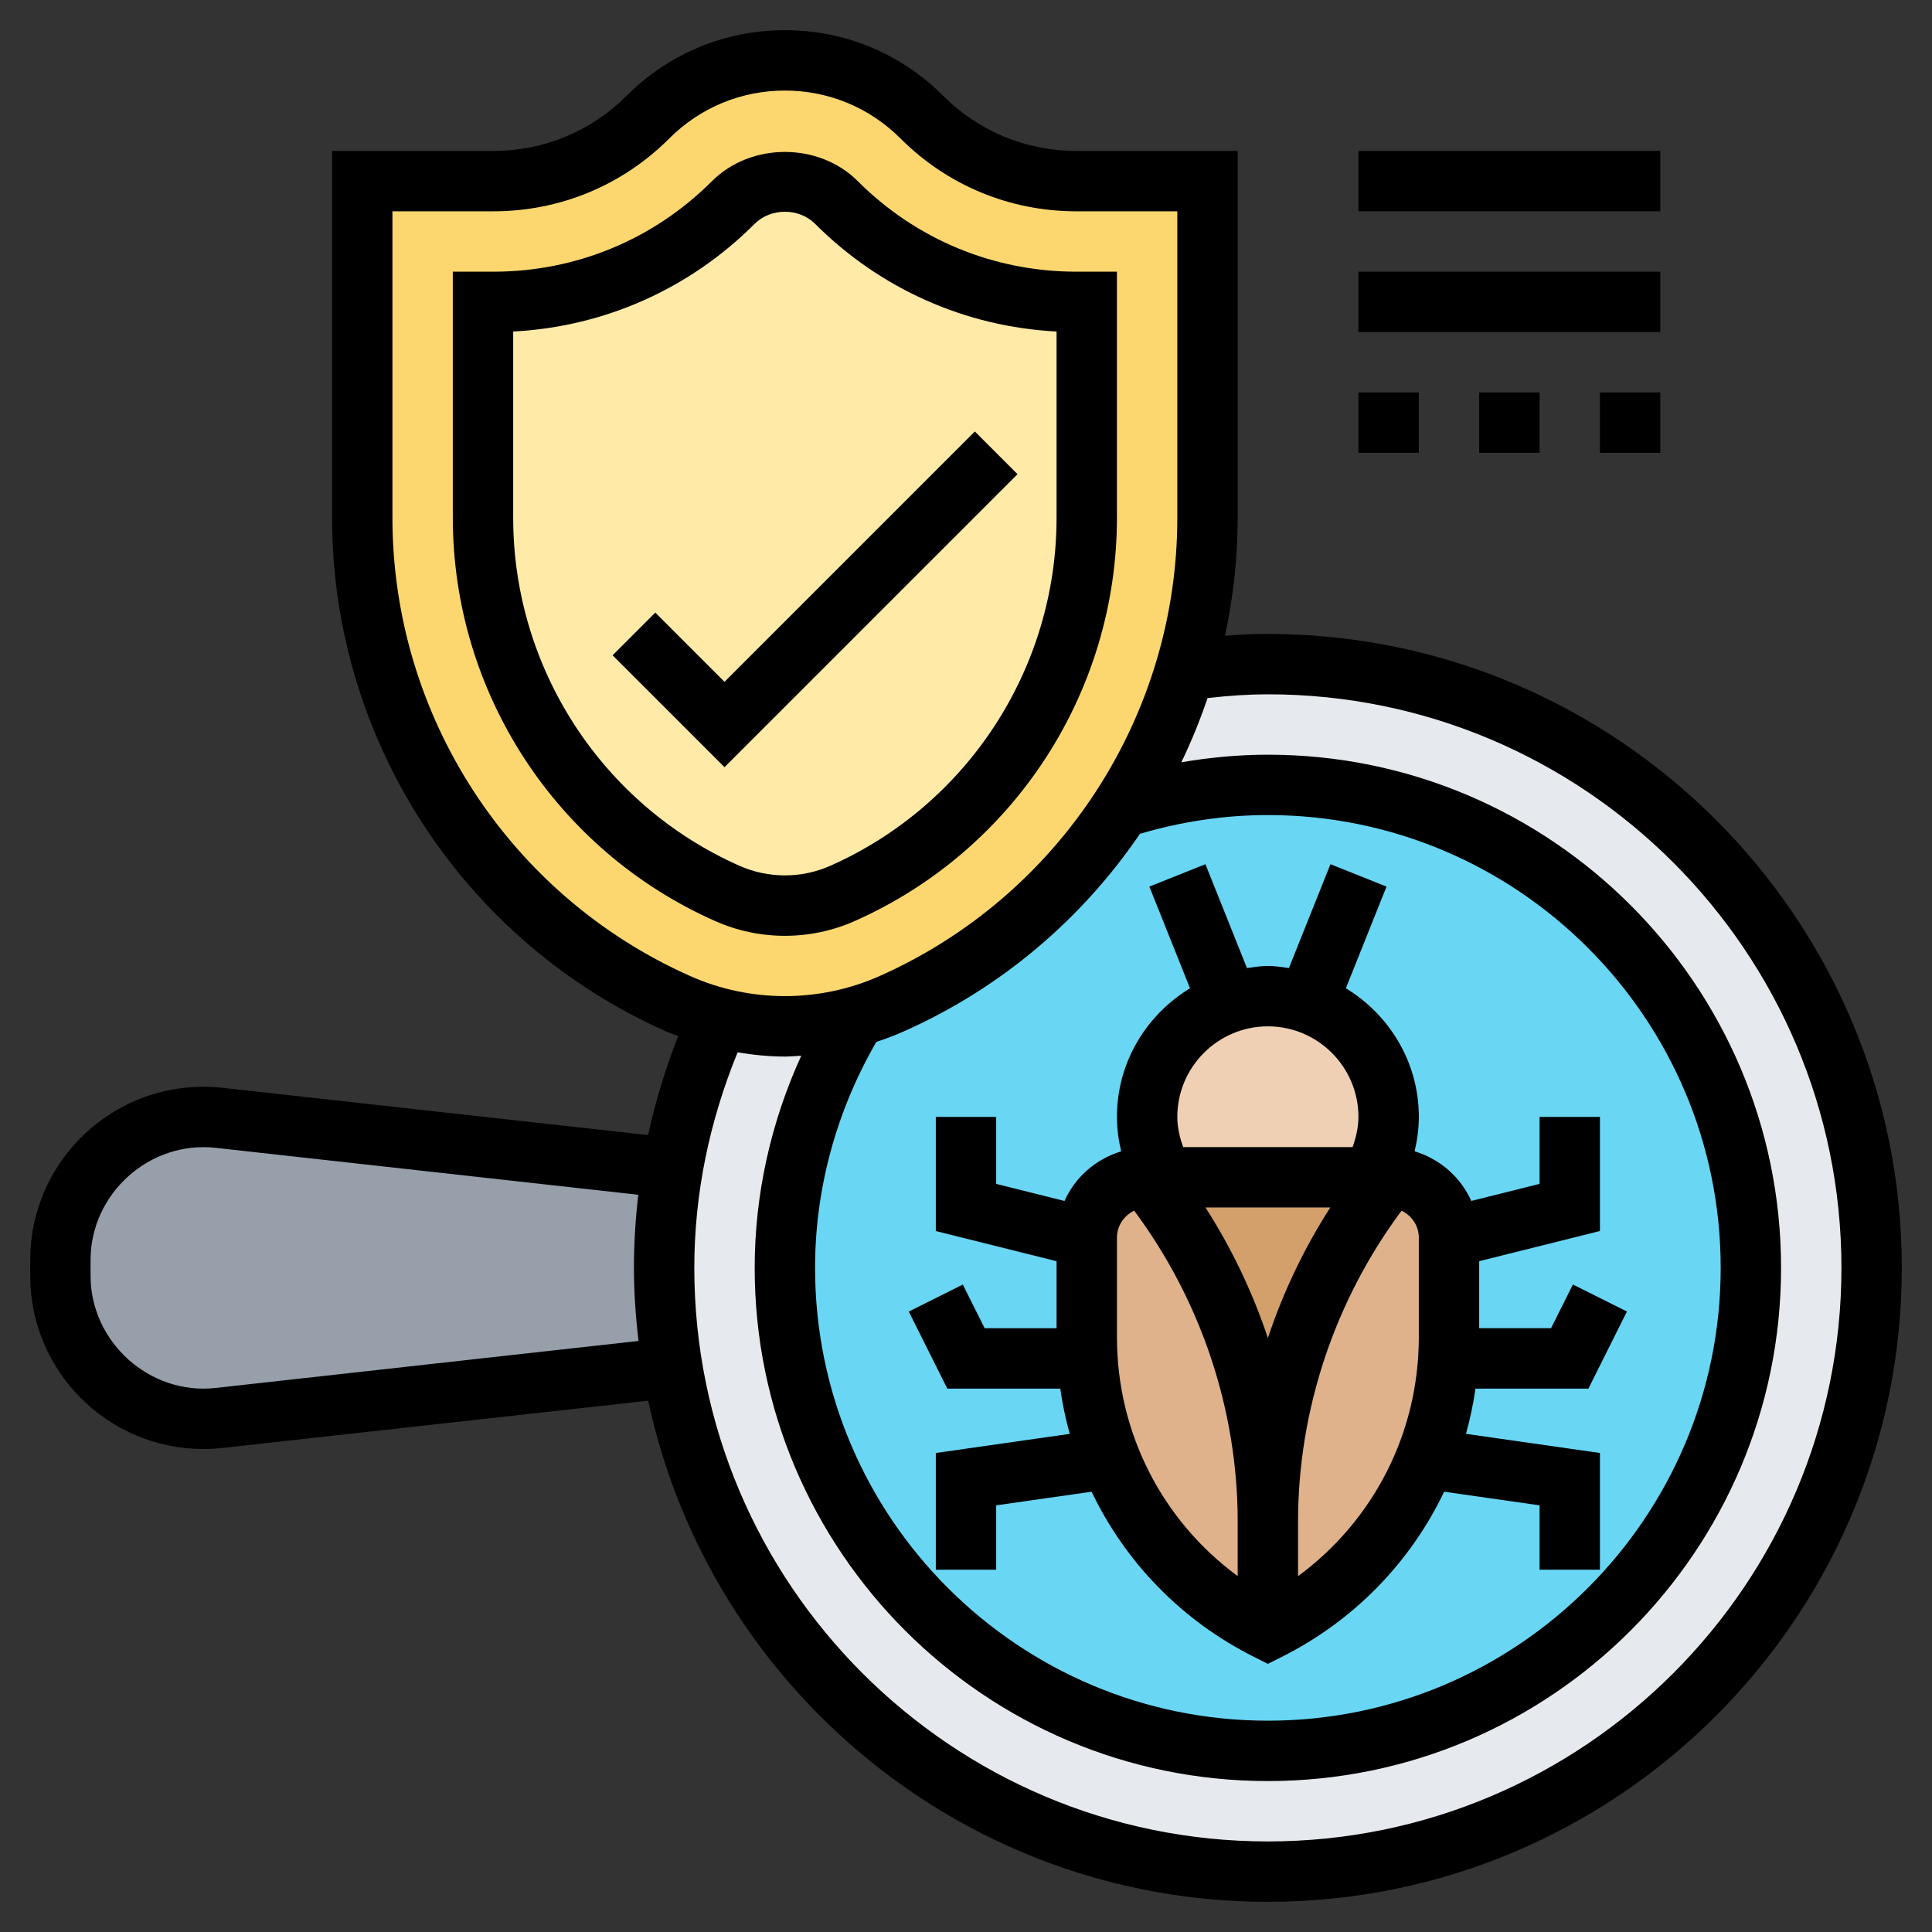 <svg id="Layer_5" enable-background="new 0 0 64 64" height="512" viewBox="0 0 64 64" width="512" xmlns="http://www.w3.org/2000/svg"><rect x="0" y="0" width="64" height="64" fill="#333333" stroke="none"/><g><g><path d="m7.26 37.03 15.02 1.67c-.18 1.07-.28 2.18-.28 3.3 0 1.13.09 2.23.28 3.3l-15.02 1.67c-.17.02-.35.03-.52.03-2.62 0-4.74-2.12-4.74-4.74v-.52c0-1.31.53-2.5 1.39-3.35.85-.86 2.04-1.39 3.35-1.39.17 0 .35.01.52.03z" fill="#969faa"/><path d="m28.35 33.68c-1.48 2.43-2.35 5.27-2.35 8.32 0 3.87 1.37 7.41 3.65 10.18 2.94 3.55 7.38 5.82 12.35 5.82 4.42 0 8.42-1.79 11.32-4.68 2.89-2.9 4.68-6.9 4.68-11.32 0-7.74-5.48-14.18-12.77-15.68-1.05-.21-2.13-.32-3.23-.32-1.69 0-3.32.27-4.85.75.91-1.4 1.62-2.92 2.11-4.54.9-.12 1.81-.21 2.74-.21 11.05 0 20 8.95 20 20s-8.95 20-20 20c-9.92 0-18.15-7.22-19.72-16.7-.19-1.07-.28-2.17-.28-3.3 0-1.12.1-2.23.28-3.3.29-1.74.81-3.41 1.52-4.98.71.19 1.45.28 2.2.28.8 0 1.59-.11 2.35-.32z" fill="#e6e9ed"/><path d="m45.23 26.32c-1.05-.21-2.13-.32-3.23-.32-1.69 0-3.32.27-4.85.75-1.82 2.8-4.43 5.09-7.61 6.5-.39.17-.78.32-1.19.43-1.48 2.43-2.35 5.27-2.35 8.32 0 3.87 1.37 7.41 3.65 10.18 2.94 3.55 7.38 5.82 12.35 5.82 4.42 0 8.42-1.79 11.32-4.68 2.89-2.9 4.68-6.9 4.68-11.32 0-7.74-5.48-14.18-12.77-15.68z" fill="#69d6f4"/><path d="m42 50.4v3.6c-2.42-1.21-4.26-3.26-5.22-5.69-.51-1.25-.78-2.62-.78-4.02v-3.29c0-1.11.9-2 2-2 2.59 3.24 4 7.26 4 11.4z" fill="#dfb28b"/><path d="m47.22 48.31c-.96 2.43-2.8 4.48-5.22 5.69v-3.6c0-4.14 1.41-8.16 4-11.4 1.1 0 2 .89 2 2v3.29c0 1.4-.27 2.77-.78 4.02z" fill="#dfb28b"/><path d="m46 39c-2.59 3.24-4 7.26-4 11.4 0-4.14-1.41-8.16-4-11.4h.54 6.92z" fill="#d3a06c"/><path d="m43.31 33.23c1.57.53 2.69 2.02 2.69 3.77 0 .73-.2 1.41-.54 2h-6.92c-.34-.59-.54-1.27-.54-2 0-1.75 1.12-3.24 2.69-3.77.41-.15.85-.23 1.31-.23s.9.08 1.31.23z" fill="#f0d0b4"/><path d="m23.8 33.72c-.46-.12-.9-.28-1.34-.47-6.35-2.83-10.46-9.14-10.46-16.1v-11.15h4.34c1.94 0 3.76-.75 5.12-2.12 1.22-1.21 2.83-1.88 4.54-1.88s3.32.67 4.54 1.88c1.36 1.37 3.18 2.12 5.12 2.12h4.34v11.15c0 1.74-.26 3.45-.74 5.06-.49 1.62-1.2 3.14-2.11 4.54-1.82 2.8-4.43 5.09-7.61 6.5-.39.17-.78.32-1.19.43-.76.21-1.55.32-2.35.32-.75 0-1.49-.09-2.2-.28z" fill="#fcd770"/><path d="m36 10v7.15c0 5.38-3.17 10.26-8.09 12.44-.6.27-1.25.41-1.91.41s-1.31-.14-1.91-.41c-2.46-1.09-4.48-2.85-5.89-5.02s-2.2-4.73-2.2-7.42v-7.15h.34c2.98 0 5.84-1.18 7.95-3.29.46-.46 1.07-.71 1.71-.71s1.25.25 1.71.71c1.05 1.05 2.3 1.88 3.65 2.44 1.35.55 2.81.85 4.3.85z" fill="#ffeaa7"/></g><g><path d="m26 31c.804 0 1.584-.166 2.32-.492 5.273-2.344 8.68-7.587 8.68-13.357v-8.151h-1.343c-2.736 0-5.309-1.065-7.243-3-1.289-1.289-3.539-1.289-4.828 0-1.935 1.935-4.507 3-7.243 3h-1.343v8.151c0 5.77 3.407 11.013 8.68 13.356.736.327 1.516.493 2.32.493zm-9-13.849v-6.169c3.023-.158 5.843-1.411 8-3.568.535-.533 1.465-.533 2 0 2.157 2.157 4.977 3.41 8 3.568v6.169c0 4.98-2.94 9.506-7.492 11.528-.957.426-2.059.426-3.016 0-4.552-2.022-7.492-6.547-7.492-11.528z"/><path d="m32.293 14.293-8.293 8.293-2.293-2.293-1.414 1.414 3.707 3.707 9.707-9.707z"/><path d="m31 48.132v3.867h2v-2.133l3.161-.451c1.113 2.329 2.976 4.27 5.392 5.478l.447.224.447-.224c2.416-1.208 4.279-3.15 5.392-5.478l3.161.451v2.133h2v-3.867l-4.438-.634c.136-.489.242-.989.315-1.499h3.741l1.276-2.553-1.789-.895-.724 1.447h-2.381v-2.22l4-.999v-3.781h-2v2.219l-2.262.566c-.352-.791-1.039-1.391-1.877-1.644.087-.373.14-.755.14-1.141 0-1.809-.975-3.382-2.418-4.26l1.347-3.368-1.857-.742-1.376 3.44c-.229-.032-.457-.07-.695-.07s-.466.038-.695.07l-1.376-3.44-1.857.742 1.347 3.368c-1.446.879-2.421 2.452-2.421 4.261 0 .386.052.768.14 1.141-.839.253-1.525.854-1.877 1.644l-2.263-.566v-2.219h-2v3.781l4 .999v2.22h-2.382l-.724-1.447-1.789.895 1.276 2.553h3.741c.073.509.179 1.01.315 1.499zm16-3.841c0 3.18-1.502 6.083-4 7.921v-1.809c0-3.703 1.222-7.331 3.429-10.298.335.162.571.498.571.894zm-5 .032c-.506-1.519-1.2-2.971-2.067-4.324h4.135c-.868 1.353-1.562 2.805-2.068 4.324zm0-10.324c1.654 0 3 1.346 3 3 0 .345-.08.678-.194 1h-5.612c-.114-.322-.194-.655-.194-1 0-1.654 1.346-3 3-3zm-5 7c0-.396.236-.732.571-.894 2.207 2.966 3.429 6.594 3.429 10.297v1.809c-2.498-1.838-4-4.741-4-7.921z"/><path d="m42 21c-.457 0-.925.02-1.42.059.273-1.269.42-2.577.42-3.908v-12.151h-5.343c-1.668 0-3.236-.649-4.415-1.828-1.399-1.401-3.261-2.172-5.242-2.172s-3.843.771-5.242 2.172c-1.179 1.179-2.747 1.828-4.415 1.828h-5.343v12.151c0 7.349 4.34 14.026 11.057 17.012.135.06.274.104.411.158-.425 1.073-.757 2.168-.998 3.28l-14.098-1.566c-.211-.023-.423-.035-.635-.035-3.163 0-5.737 2.574-5.737 5.737v.525c0 3.164 2.574 5.738 5.737 5.738.212 0 .424-.012.634-.035l14.101-1.566c2.028 9.473 10.458 16.601 20.528 16.601 11.579 0 21-9.421 21-21s-9.421-21-21-21zm-12.97 13.514c.309-.102.615-.217.916-.351 3.231-1.437 5.904-3.733 7.816-6.542 1.379-.407 2.801-.621 4.238-.621 8.271 0 15 6.729 15 15s-6.729 15-15 15-15-6.729-15-15c0-2.622.706-5.2 2.03-7.486zm-16.03-17.363v-10.151h3.343c2.202 0 4.272-.857 5.829-2.414 1.022-1.023 2.382-1.586 3.828-1.586s2.806.563 3.828 1.586c1.557 1.557 3.627 2.414 5.829 2.414h3.343v10.151c0 6.559-3.873 12.519-9.866 15.184-1.991.883-4.279.883-6.265 0-5.995-2.664-9.869-8.624-9.869-15.184zm-5.851 28.826c-2.187.248-4.149-1.516-4.149-3.714v-.525c0-2.198 1.955-3.962 4.15-3.714l13.994 1.554c-.093.801-.144 1.608-.144 2.422 0 .82.059 1.626.151 2.421zm34.851 15.023c-10.477 0-19-8.523-19-19 0-2.457.499-4.851 1.434-7.139.516.084 1.037.139 1.566.139.182 0 .362-.018.543-.028-1.009 2.207-1.543 4.6-1.543 7.028 0 9.374 7.626 17 17 17s17-7.626 17-17-7.626-17-17-17c-.963 0-1.921.09-2.867.252.333-.689.621-1.399.869-2.127.73-.084 1.379-.125 1.998-.125 10.477 0 19 8.523 19 19s-8.523 19-19 19z"/><path d="m45 5h10v2h-10z"/><path d="m45 9h10v2h-10z"/><path d="m53 13h2v2h-2z"/><path d="m45 13h2v2h-2z"/><path d="m49 13h2v2h-2z"/></g></g></svg>